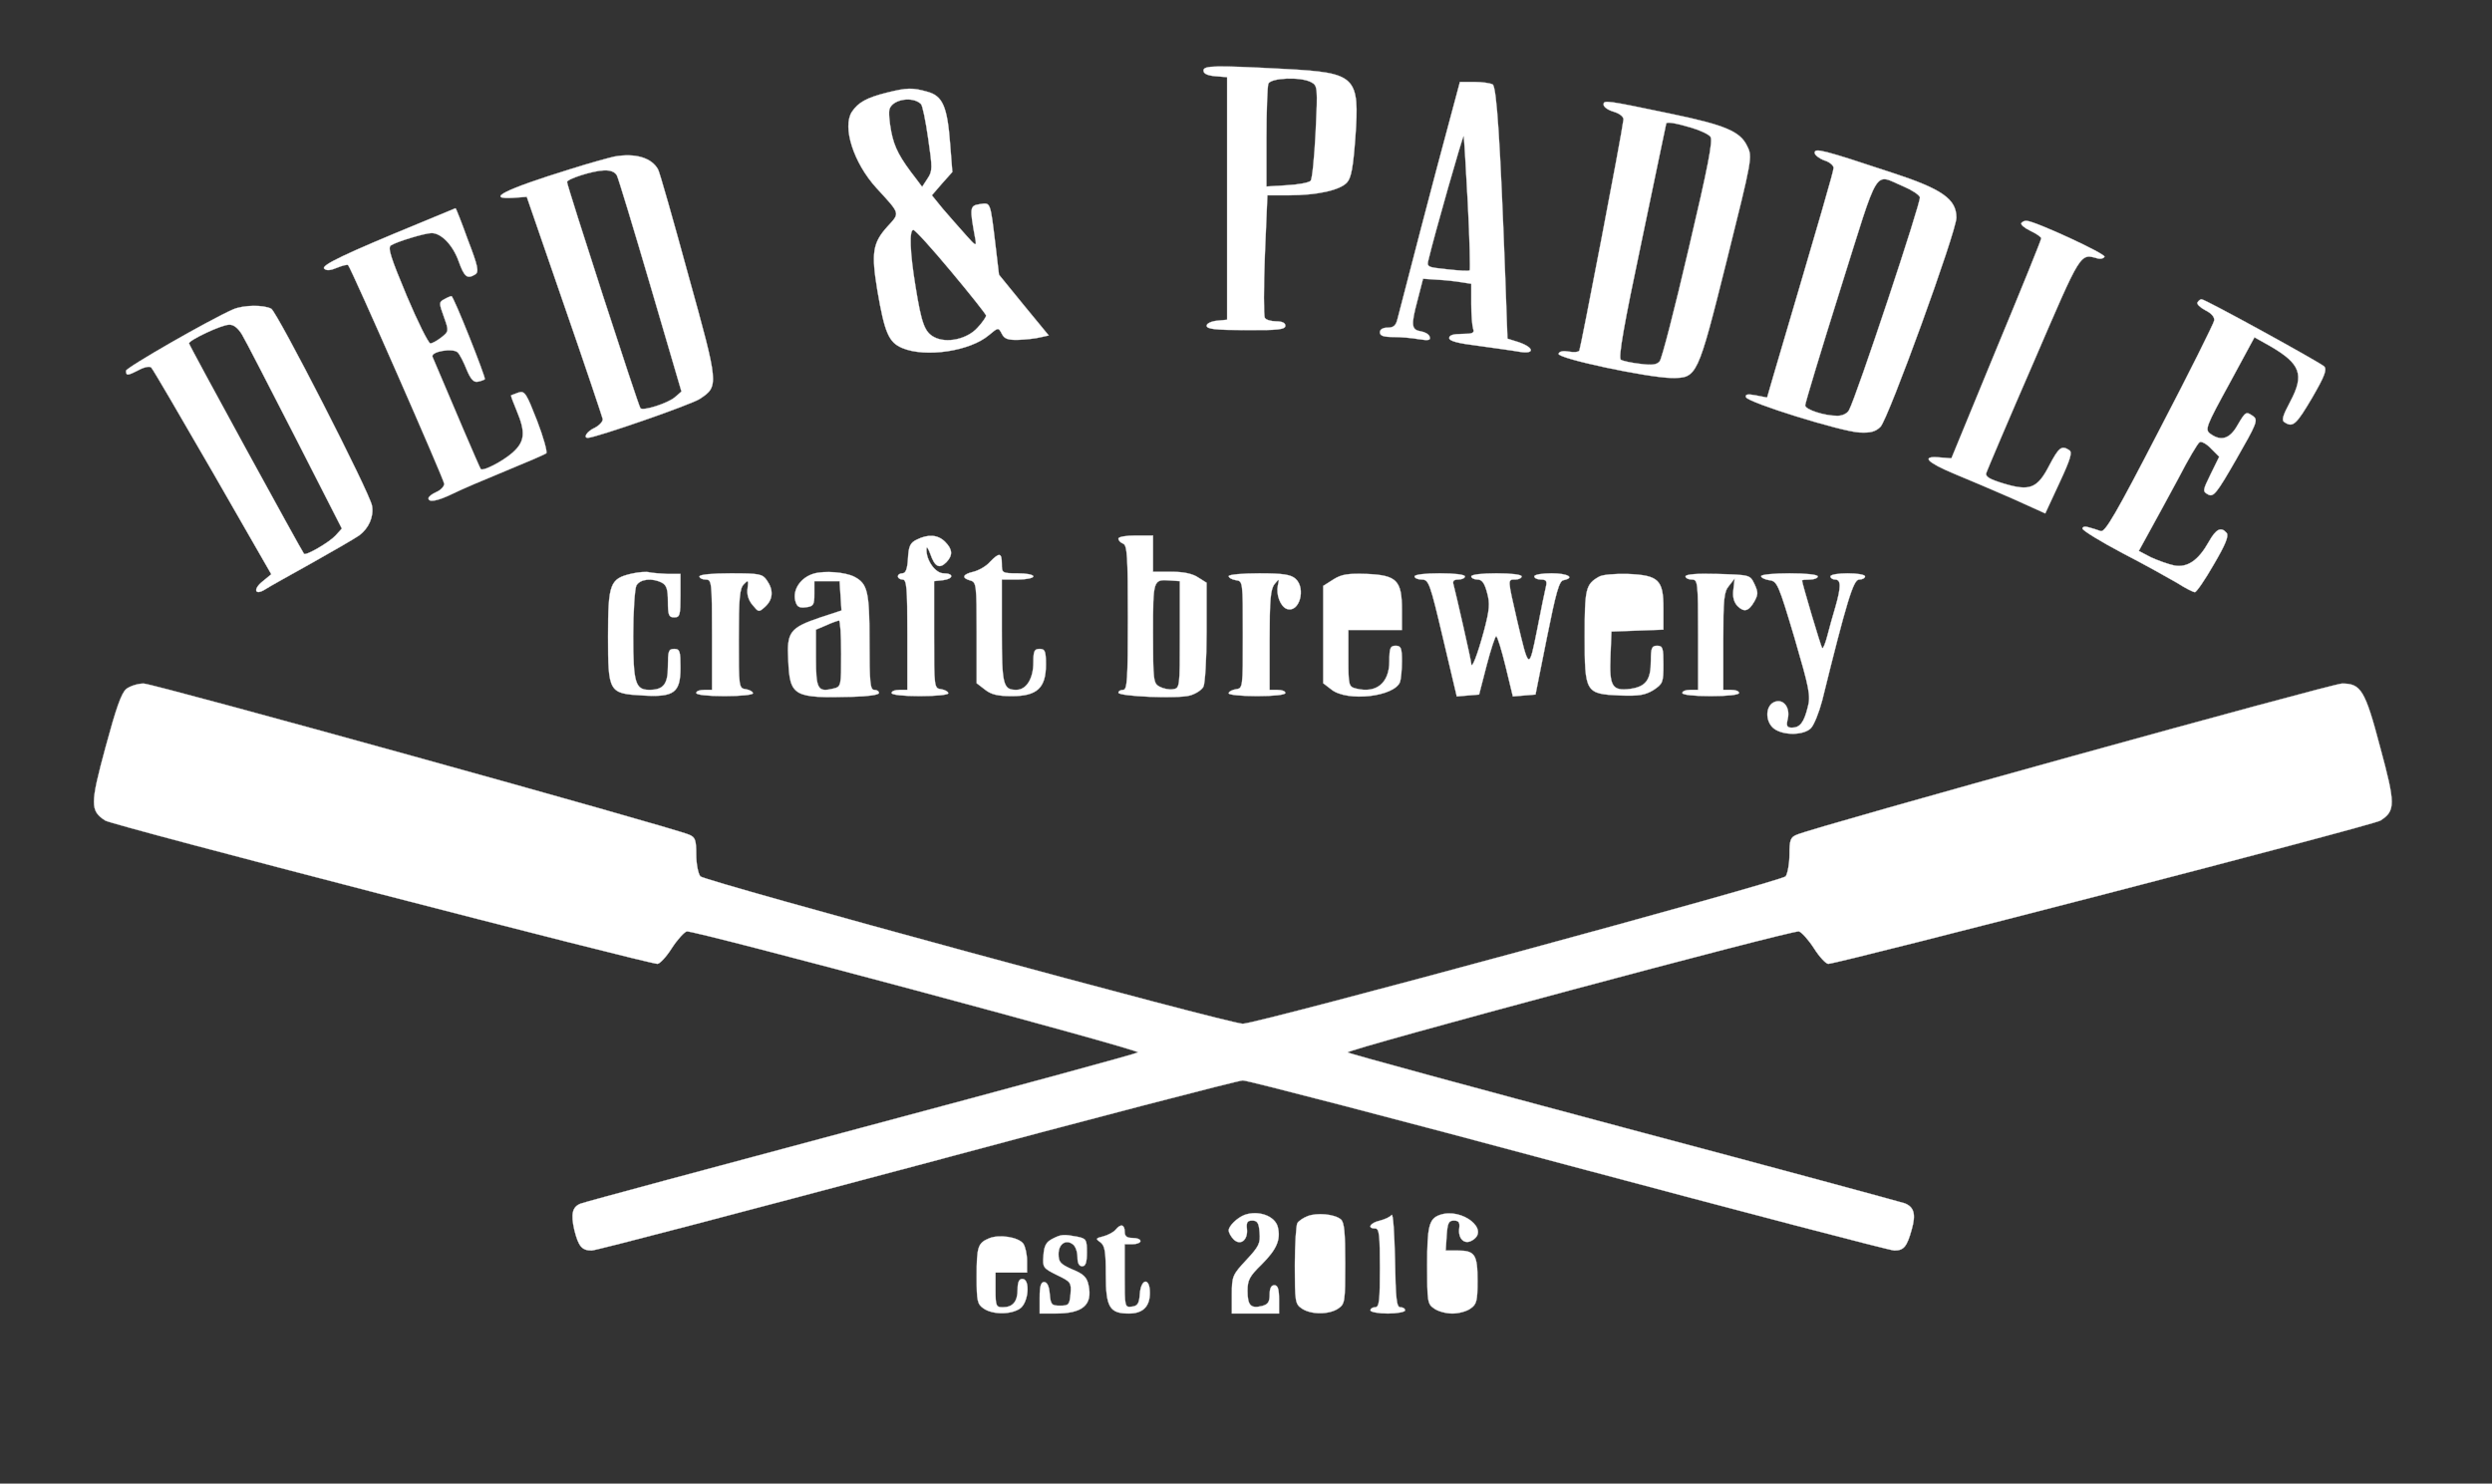 <svg xmlns="http://www.w3.org/2000/svg" version="1.0" width="791" height="471" preserveAspectRatio="xMidYMid meet"><rect width="100%" height="100%" fill="#333333" stroke="none"/><rect id="backgroundrect" width="100%" height="100%" x="0" y="0" fill="none" stroke="none"/>

<g class="currentLayer" style=""><title>Layer 1</title><g transform="translate(0,471) scale(0.1,-0.1) " fill="#ffffff" stroke="#dadada" id="svg_1" class="selected" stroke-opacity="1" fill-opacity="1">
<path d="M3820 4486 c0 -10 13 -16 38 -18 l37 -3 0 -385 0 -385 -32 -3 c-19 -2 -33 -9 -33 -16 0 -11 29 -14 125 -14 102 -1 125 2 125 14 0 9 -10 14 -29 14 -17 0 -33 5 -36 11 -4 6 -4 96 0 200 l8 189 68 0 c89 0 163 16 185 41 13 15 19 47 26 141 14 196 3 207 -222 219 -227 12 -260 11 -260 -5z m342 -37 c20 -11 21 -16 14 -158 -4 -80 -11 -150 -16 -155 -6 -6 -39 -12 -75 -14 l-65 -4 0 155 c0 85 3 162 6 171 7 19 103 23 136 5z" id="svg_2" stroke="#dadada" stroke-opacity="1" fill="#ffffff" fill-opacity="1"/>
<path d="M4596 4308 c-34 -124 -140 -531 -160 -610 -5 -21 -12 -28 -31 -28 -16 0 -25 -6 -25 -15 0 -11 11 -15 43 -15 23 0 59 -3 81 -7 31 -5 38 -3 34 8 -2 8 -15 15 -27 17 -31 5 -33 18 -12 97 l18 70 44 -3 c24 -1 59 -5 77 -8 l32 -5 0 -64 c0 -35 3 -70 6 -79 5 -13 -2 -16 -35 -16 -28 0 -41 -4 -41 -13 0 -10 28 -17 93 -25 50 -7 109 -15 131 -19 49 -8 46 14 -4 31 l-35 11 -7 195 c-16 428 -27 603 -40 612 -7 4 -33 8 -58 8 l-46 0 -38 -142z m63 -243 c6 -115 8 -211 6 -213 -2 -3 -34 -1 -70 3 -66 7 -67 7 -60 33 17 73 108 392 111 390 1 -2 7 -98 13 -213z" id="svg_3" stroke="#dadada" stroke-opacity="1" fill="#ffffff" fill-opacity="1"/>
<path d="M2815 4416 c-64 -16 -91 -31 -111 -61 -31 -48 5 -162 78 -242 77 -84 75 -78 35 -122 -47 -52 -52 -83 -32 -204 23 -134 36 -164 79 -182 74 -31 215 -10 275 41 30 25 30 25 41 4 8 -16 20 -20 53 -19 23 1 54 4 69 8 l27 6 -79 96 -79 97 -11 93 c-17 141 -15 136 -50 131 -32 -5 -33 -10 -14 -112 4 -23 1 -21 -31 15 -20 22 -52 59 -72 82 l-35 43 32 37 33 37 -7 89 c-9 120 -24 153 -73 166 -46 13 -64 13 -128 -3z m108 -36 c5 -4 15 -53 23 -109 14 -95 14 -104 -2 -128 l-17 -26 -18 24 c-53 68 -70 100 -80 151 -6 31 -9 64 -5 73 11 30 73 40 99 15z m96 -532 c61 -73 111 -136 111 -140 0 -4 -12 -22 -27 -38 -33 -37 -99 -51 -138 -30 -30 16 -40 43 -59 161 -18 109 -20 179 -7 179 6 0 60 -60 120 -132z" id="svg_4" stroke="#dadada" stroke-opacity="1" fill="#ffffff" fill-opacity="1"/>
<path d="M5090 4378 c0 -8 15 -18 33 -23 19 -6 31 -16 30 -25 -5 -46 -136 -726 -140 -733 -3 -5 -18 -6 -34 -3 -17 3 -29 1 -32 -7 -5 -15 283 -76 359 -77 81 0 82 1 175 373 81 325 82 329 65 363 -22 47 -70 67 -243 103 -206 43 -213 44 -213 29z m277 -73 c28 -8 56 -21 62 -29 9 -10 -7 -93 -69 -356 -44 -189 -85 -349 -92 -357 -9 -11 -24 -13 -62 -8 -27 3 -55 9 -61 13 -9 5 10 113 66 377 42 204 78 371 78 373 2 6 31 1 78 -13z" id="svg_5" stroke="#dadada" stroke-opacity="1" fill="#ffffff" fill-opacity="1"/>
<path d="M5760 4225 c0 -7 14 -18 30 -24 17 -5 30 -16 30 -24 0 -11 -37 -138 -191 -660 l-20 -69 -36 7 c-26 5 -34 3 -31 -6 6 -17 302 -109 360 -112 36 -2 52 3 67 18 25 25 241 620 241 664 0 59 -45 91 -205 143 -220 73 -245 79 -245 63z m282 -107 c26 -11 49 -26 52 -34 5 -12 -201 -632 -225 -676 -6 -11 -21 -18 -37 -18 -42 0 -102 20 -102 33 0 7 50 173 112 370 126 400 104 365 200 325z" id="svg_6" stroke="#dadada" stroke-opacity="1" fill="#ffffff" fill-opacity="1"/>
<path d="M1950 4213 c-14 -3 -77 -20 -140 -40 -210 -65 -273 -97 -179 -91 l41 3 119 -345 c66 -190 120 -352 122 -360 1 -8 -10 -20 -25 -28 -25 -11 -38 -32 -22 -32 24 0 330 106 356 124 60 40 60 43 -37 392 -48 176 -91 327 -96 336 -20 37 -72 53 -139 41z m8 -60 c5 -10 53 -168 107 -352 l98 -334 -22 -19 c-24 -19 -99 -43 -108 -34 -6 5 -233 706 -233 718 0 10 82 36 117 37 21 1 35 -5 41 -16z" id="svg_7" stroke="#dadada" stroke-opacity="1" fill="#ffffff" fill-opacity="1"/>
<path d="M1330 4001 c-233 -96 -312 -133 -301 -144 7 -7 20 -6 41 3 17 7 33 11 35 8 10 -10 305 -682 305 -694 0 -8 -11 -20 -25 -26 -14 -6 -25 -15 -25 -20 0 -14 29 -9 78 15 26 13 101 45 167 72 66 27 124 52 129 56 4 4 -9 51 -29 103 -34 87 -39 96 -59 90 -11 -4 -22 -8 -24 -9 -1 -1 7 -23 18 -49 29 -69 26 -98 -13 -133 -32 -28 -94 -60 -101 -52 -3 3 -91 209 -153 356 -7 17 65 29 80 14 6 -6 19 -31 28 -54 13 -31 22 -41 35 -39 11 2 21 6 23 8 4 4 -99 264 -106 264 -2 0 -13 -4 -23 -10 -17 -9 -17 -12 -1 -56 16 -45 16 -46 -8 -65 -13 -10 -28 -19 -35 -19 -6 0 -40 68 -75 151 -51 122 -61 153 -50 160 19 12 108 39 129 39 31 0 68 -39 86 -90 18 -50 27 -57 53 -41 12 8 8 27 -24 110 -20 56 -38 101 -39 100 0 0 -53 -22 -116 -48z" id="svg_8" stroke="#dadada" stroke-opacity="1" fill="#ffffff" fill-opacity="1"/>
<path d="M6416 4002 c-3 -5 10 -16 29 -25 19 -9 35 -20 34 -24 0 -5 -64 -163 -143 -353 l-142 -345 -38 3 c-60 5 -40 -16 49 -53 44 -18 126 -53 183 -78 l104 -47 45 97 c35 75 42 98 31 104 -24 16 -33 9 -63 -48 -38 -74 -62 -83 -145 -58 -46 14 -59 22 -55 34 3 9 70 167 150 351 154 357 146 345 205 329 9 -2 18 1 20 6 5 9 -220 113 -247 114 -6 1 -14 -3 -17 -7z" id="svg_9" stroke="#dadada" stroke-opacity="1" fill="#ffffff" fill-opacity="1"/>
<path d="M6975 3750 c-3 -5 8 -16 25 -25 20 -10 30 -22 28 -33 -2 -10 -79 -165 -173 -345 -140 -271 -173 -327 -187 -323 -10 4 -27 9 -38 12 -11 4 -20 2 -20 -4 0 -6 57 -41 127 -78 70 -36 148 -80 174 -95 25 -16 50 -29 56 -29 5 0 32 39 60 88 37 63 48 90 41 100 -18 21 -34 13 -57 -28 -33 -59 -68 -83 -110 -75 -19 4 -52 16 -74 26 l-38 20 34 62 c19 34 60 110 92 169 31 60 61 111 67 114 5 4 22 -5 36 -20 l26 -26 -27 -55 c-26 -53 -26 -55 -8 -65 17 -9 27 3 90 113 63 110 69 123 54 135 -24 17 -25 16 -51 -28 -24 -43 -52 -52 -86 -27 -18 13 -14 23 61 160 l79 146 50 -28 c96 -56 109 -90 64 -175 -25 -47 -29 -61 -18 -67 26 -17 37 -7 87 78 40 69 48 90 38 100 -14 13 -377 213 -389 213 -4 0 -9 -4 -13 -10z" id="svg_10" stroke="#dadada" stroke-opacity="1" fill="#ffffff" fill-opacity="1"/>
<path d="M740 3728 c-77 -34 -340 -185 -340 -195 0 -17 5 -16 42 3 17 9 34 12 38 7 5 -4 92 -154 195 -332 l186 -324 -28 -23 c-31 -25 -24 -46 9 -25 12 8 77 44 145 82 68 38 137 78 153 89 30 22 47 59 41 94 -6 40 -301 615 -320 626 -25 13 -88 12 -121 -2z m28 -80 c11 -18 86 -164 168 -324 l149 -292 -20 -22 c-19 -21 -94 -65 -100 -58 -7 8 -365 662 -365 668 0 10 103 59 127 59 14 1 28 -10 41 -31z" id="svg_11" stroke="#dadada" stroke-opacity="1" fill="#ffffff" fill-opacity="1"/>
<path d="M2910 2997 c-21 -10 -26 -21 -28 -60 -2 -33 -7 -47 -18 -47 -7 0 -14 -4 -14 -10 0 -5 7 -10 15 -10 13 0 15 -26 15 -175 l0 -175 -25 0 c-14 0 -25 -4 -25 -10 0 -6 37 -10 90 -10 50 0 90 4 90 9 0 5 -10 11 -22 13 -23 3 -23 4 -23 173 l0 170 28 3 c34 4 36 22 2 22 -26 0 -56 42 -54 77 0 10 5 3 12 -16 14 -41 29 -48 51 -26 21 22 20 41 -4 65 -23 23 -54 25 -90 7z" id="svg_12" stroke="#dadada" stroke-opacity="1" fill="#ffffff" fill-opacity="1"/>
<path d="M3550 3000 c0 -6 7 -13 15 -16 13 -5 15 -41 15 -235 0 -197 -2 -229 -15 -229 -8 0 -15 -4 -15 -9 0 -12 188 -20 227 -9 18 5 37 17 43 28 5 10 10 88 10 174 l0 156 -27 17 c-18 12 -46 18 -85 18 l-58 0 0 57 0 58 -55 0 c-31 0 -55 -4 -55 -10z m195 -305 c0 -167 0 -170 -22 -173 -12 -2 -31 2 -42 8 -20 10 -21 20 -21 170 0 171 0 171 55 167 l30 -2 0 -170z" id="svg_13" stroke="#dadada" stroke-opacity="1" fill="#ffffff" fill-opacity="1"/>
<path d="M3142 2926 c-12 -14 -36 -27 -52 -31 -35 -8 -39 -20 -10 -28 19 -5 20 -14 20 -165 l0 -161 26 -20 c20 -16 41 -21 86 -21 80 0 108 26 108 100 0 43 -3 50 -20 50 -17 0 -20 -7 -20 -43 0 -51 -22 -87 -54 -87 -42 0 -46 15 -46 187 l0 163 50 0 c28 0 50 5 50 10 0 6 -22 10 -50 10 -49 0 -50 1 -50 30 0 36 -8 37 -38 6z" id="svg_14" stroke="#dadada" stroke-opacity="1" fill="#ffffff" fill-opacity="1"/>
<path d="M2005 2889 c-69 -16 -75 -31 -75 -199 0 -178 2 -182 111 -188 99 -6 119 9 119 88 0 53 -2 60 -20 60 -18 0 -20 -7 -20 -55 0 -57 -14 -75 -59 -75 -44 0 -51 22 -51 171 0 78 5 149 10 160 12 21 50 25 81 9 15 -8 19 -22 19 -60 0 -43 3 -50 20 -50 18 0 20 7 20 69 l0 69 -40 0 c-22 1 -48 3 -58 5 -9 3 -35 1 -57 -4z" id="svg_15" stroke="#dadada" stroke-opacity="1" fill="#ffffff" fill-opacity="1"/>
<path d="M2583 2889 c-41 -12 -67 -50 -59 -85 5 -20 12 -25 34 -22 24 3 27 7 27 43 l0 40 40 0 40 0 3 -47 3 -46 -67 -22 c-97 -33 -107 -46 -102 -136 5 -115 16 -121 206 -116 46 1 82 6 82 12 0 6 -7 10 -15 10 -13 0 -15 24 -15 153 0 159 -6 184 -48 206 -29 15 -95 20 -129 10z m87 -254 c0 -103 0 -105 -25 -111 -49 -12 -55 -2 -55 96 l0 91 33 14 c17 8 35 14 40 15 4 0 7 -47 7 -105z" id="svg_16" stroke="#dadada" stroke-opacity="1" fill="#ffffff" fill-opacity="1"/>
<path d="M2220 2880 c0 -5 9 -10 20 -10 19 0 20 -7 20 -175 l0 -175 -25 0 c-14 0 -25 -4 -25 -10 0 -6 37 -10 90 -10 50 0 90 4 90 9 0 5 -10 11 -22 13 -23 3 -23 5 -23 160 0 130 3 160 16 173 14 15 15 13 12 -12 -3 -19 2 -37 15 -53 20 -24 20 -25 41 -6 25 23 27 53 5 84 -14 20 -23 22 -115 22 -59 0 -99 -4 -99 -10z" id="svg_17" stroke="#dadada" stroke-opacity="1" fill="#ffffff" fill-opacity="1"/>
<path d="M3900 2881 c0 -5 10 -11 23 -13 22 -3 22 -4 22 -173 0 -169 0 -170 -22 -173 -13 -2 -23 -8 -23 -13 0 -5 41 -9 90 -9 53 0 90 4 90 10 0 6 -11 10 -25 10 l-25 0 0 158 c0 129 3 162 16 178 15 18 15 18 10 -5 -6 -29 8 -66 28 -74 40 -15 63 65 28 96 -15 13 -39 17 -115 17 -53 0 -97 -4 -97 -9z" id="svg_18" stroke="#dadada" stroke-opacity="1" fill="#ffffff" fill-opacity="1"/>
<path d="M4233 2871 l-33 -21 0 -154 0 -155 26 -20 c50 -40 200 -23 218 24 3 9 6 39 6 66 0 42 -3 49 -20 49 -17 0 -20 -7 -20 -49 0 -69 -41 -103 -105 -87 -24 6 -25 9 -25 96 l0 90 85 0 85 0 0 64 c0 93 -16 110 -111 114 -61 2 -80 -1 -106 -17z" id="svg_19" stroke="#dadada" stroke-opacity="1" fill="#ffffff" fill-opacity="1"/>
<path d="M4490 2880 c0 -5 10 -10 23 -10 22 0 26 -11 67 -185 l44 -186 35 3 36 3 24 93 c13 50 27 92 30 92 4 0 17 -43 30 -96 l23 -95 36 3 36 3 36 180 c29 144 39 181 53 183 38 8 13 22 -38 22 -30 0 -55 -4 -55 -10 0 -5 9 -10 21 -10 17 0 20 -5 16 -22 -3 -13 -16 -74 -28 -137 -26 -130 -26 -130 -64 32 -30 131 -30 127 -5 127 11 0 20 5 20 10 0 6 -33 10 -80 10 -47 0 -80 -4 -80 -10 0 -5 9 -10 20 -10 14 0 22 -11 30 -41 10 -35 8 -55 -10 -123 -20 -74 -39 -123 -40 -103 0 10 -49 224 -56 250 -4 12 0 17 15 17 12 0 21 5 21 10 0 6 -33 10 -80 10 -47 0 -80 -4 -80 -10z" id="svg_20" stroke="#dadada" stroke-opacity="1" fill="#ffffff" fill-opacity="1"/>
<path d="M5075 2879 c-42 -24 -45 -38 -45 -189 0 -179 2 -183 113 -188 59 -2 78 1 105 17 30 20 32 24 32 81 0 53 -2 60 -20 60 -17 0 -20 -7 -20 -48 0 -61 -16 -82 -66 -89 -57 -7 -66 8 -62 104 l3 78 83 3 82 3 0 68 c0 90 -15 105 -113 109 -42 1 -81 -2 -92 -9z" id="svg_21" stroke="#dadada" stroke-opacity="1" fill="#ffffff" fill-opacity="1"/>
<path d="M5350 2880 c0 -5 9 -10 20 -10 19 0 20 -7 20 -175 l0 -175 -25 0 c-14 0 -25 -4 -25 -10 0 -6 37 -10 90 -10 53 0 90 4 90 10 0 6 -11 10 -25 10 l-25 0 0 154 c0 134 2 157 18 176 l18 23 -4 -35 c-3 -24 2 -40 13 -52 21 -21 36 -17 54 15 12 22 12 29 0 55 -14 29 -14 29 -117 32 -65 2 -102 -1 -102 -8z" id="svg_22" stroke="#dadada" stroke-opacity="1" fill="#ffffff" fill-opacity="1"/>
<path d="M5590 2881 c0 -5 12 -11 26 -13 25 -3 29 -12 80 -183 47 -161 52 -184 42 -220 -12 -49 -25 -65 -50 -65 -16 0 -19 5 -13 29 8 38 -17 66 -46 51 -27 -15 -25 -64 3 -84 31 -22 94 -20 116 2 10 10 26 50 36 88 78 316 99 384 117 384 11 0 19 5 19 10 0 6 -25 10 -55 10 -30 0 -55 -4 -55 -10 0 -5 7 -10 15 -10 19 0 19 -23 1 -86 -8 -27 -20 -69 -26 -93 -6 -23 -13 -41 -16 -38 -4 3 -64 206 -64 214 0 2 11 3 25 3 14 0 25 5 25 10 0 6 -37 10 -90 10 -49 0 -90 -4 -90 -9z" id="svg_23" stroke="#dadada" stroke-opacity="1" fill="#ffffff" fill-opacity="1"/>
<path d="M401 2523 c-16 -13 -33 -63 -66 -185 -49 -181 -49 -202 -1 -233 22 -15 1719 -454 1753 -455 7 0 28 22 45 49 18 28 40 52 48 54 20 5 1441 -376 1432 -384 -4 -4 -398 -111 -877 -239 -478 -128 -880 -236 -892 -241 -26 -10 -32 -32 -20 -84 13 -52 24 -65 55 -65 14 0 478 122 1033 270 554 149 1020 270 1034 270 15 0 481 -121 1035 -270 554 -148 1019 -270 1033 -270 30 0 40 12 55 66 14 49 8 72 -22 84 -12 4 -413 113 -891 240 -479 128 -873 235 -877 239 -9 8 1412 389 1432 384 8 -2 30 -26 48 -54 17 -27 38 -49 45 -49 35 1 1731 440 1753 455 48 31 48 52 -1 233 -48 182 -61 202 -121 202 -31 0 -1678 -456 -1731 -480 -20 -8 -23 -17 -23 -63 0 -29 -6 -60 -12 -69 -13 -16 -1678 -468 -1723 -468 -45 0 -1710 453 -1722 468 -7 9 -13 40 -13 69 0 46 -3 55 -22 63 -55 24 -1701 480 -1732 480 -19 0 -43 -8 -55 -17z" id="svg_24" stroke="#dadada" stroke-opacity="1" fill="#ffffff" fill-opacity="1"/>
<path d="M3950 853 c-23 -9 -50 -35 -50 -49 0 -7 7 -20 16 -29 22 -21 46 -1 42 34 -2 20 1 26 17 26 16 0 21 -8 23 -38 3 -34 -2 -44 -42 -87 -44 -47 -46 -52 -46 -110 l0 -60 75 0 75 0 0 45 c0 33 -4 45 -15 45 -10 0 -15 -10 -15 -30 0 -23 -5 -31 -24 -36 -36 -9 -46 2 -46 48 0 34 6 46 45 84 48 48 61 79 51 119 -9 35 -62 54 -106 38z" id="svg_25" stroke="#dadada" stroke-opacity="1" fill="#ffffff" fill-opacity="1"/>
<path d="M4150 849 c-13 -5 -28 -15 -32 -22 -4 -7 -8 -67 -8 -134 0 -115 1 -123 22 -137 29 -20 87 -20 116 0 21 14 22 22 22 143 0 99 -3 131 -14 140 -20 17 -77 22 -106 10z" id="svg_26" stroke="#dadada" stroke-opacity="1" fill="#ffffff" fill-opacity="1"/>
<path d="M4417 853 c-4 -6 -21 -14 -37 -18 -31 -7 -42 -25 -15 -25 13 0 15 -21 15 -125 0 -104 -2 -125 -15 -125 -8 0 -15 -4 -15 -10 0 -5 25 -10 55 -10 30 0 55 5 55 10 0 6 -7 10 -15 10 -12 0 -15 26 -17 153 -2 83 -6 147 -11 140z" id="svg_27" stroke="#dadada" stroke-opacity="1" fill="#ffffff" fill-opacity="1"/>
<path d="M4570 853 c-34 -12 -40 -36 -40 -159 0 -116 1 -124 22 -138 12 -9 38 -16 58 -16 20 0 46 7 58 16 19 13 22 24 22 88 0 83 -8 96 -63 96 l-38 0 3 48 c3 39 6 47 23 47 15 0 19 -6 17 -23 -5 -33 15 -54 39 -41 62 33 -30 107 -101 82z" id="svg_28" stroke="#dadada" stroke-opacity="1" fill="#ffffff" fill-opacity="1"/>
<path d="M3541 806 c-7 -8 -24 -17 -39 -21 -25 -6 -25 -8 -9 -19 14 -11 17 -29 17 -103 0 -103 12 -123 73 -123 45 0 67 22 67 66 0 49 -28 46 -32 -3 -2 -31 -7 -39 -25 -41 -23 -3 -23 -1 -23 97 l0 101 25 0 c14 0 25 5 25 10 0 6 -11 10 -25 10 -18 0 -25 5 -25 20 0 23 -13 26 -29 6z" id="svg_29" stroke="#dadada" stroke-opacity="1" fill="#ffffff" fill-opacity="1"/>
<path d="M3140 779 c-36 -15 -40 -26 -40 -121 0 -79 2 -88 22 -102 29 -20 87 -20 116 0 27 19 33 94 7 94 -10 0 -15 -10 -15 -33 0 -39 -15 -57 -47 -57 -21 0 -23 4 -23 55 l0 55 50 0 50 0 0 38 c0 21 -6 46 -12 54 -16 21 -76 30 -108 17z" id="svg_30" stroke="#dadada" stroke-opacity="1" fill="#ffffff" fill-opacity="1"/>
<path d="M3340 777 c-19 -10 -26 -21 -28 -53 -3 -38 -1 -40 43 -62 44 -21 46 -24 43 -60 -3 -34 -6 -37 -33 -37 -27 0 -30 3 -33 38 -2 24 -8 37 -18 37 -10 0 -14 -13 -14 -50 l0 -50 50 0 c87 0 119 27 105 91 -5 24 -16 35 -51 49 -38 17 -44 23 -44 49 0 32 24 48 46 30 8 -6 14 -24 14 -40 0 -19 5 -29 15 -29 11 0 15 12 15 44 0 41 -2 44 -31 50 -43 8 -50 8 -79 -7z" id="svg_31" stroke="#dadada" stroke-opacity="1" fill="#ffffff" fill-opacity="1"/>
</g></g></svg>
